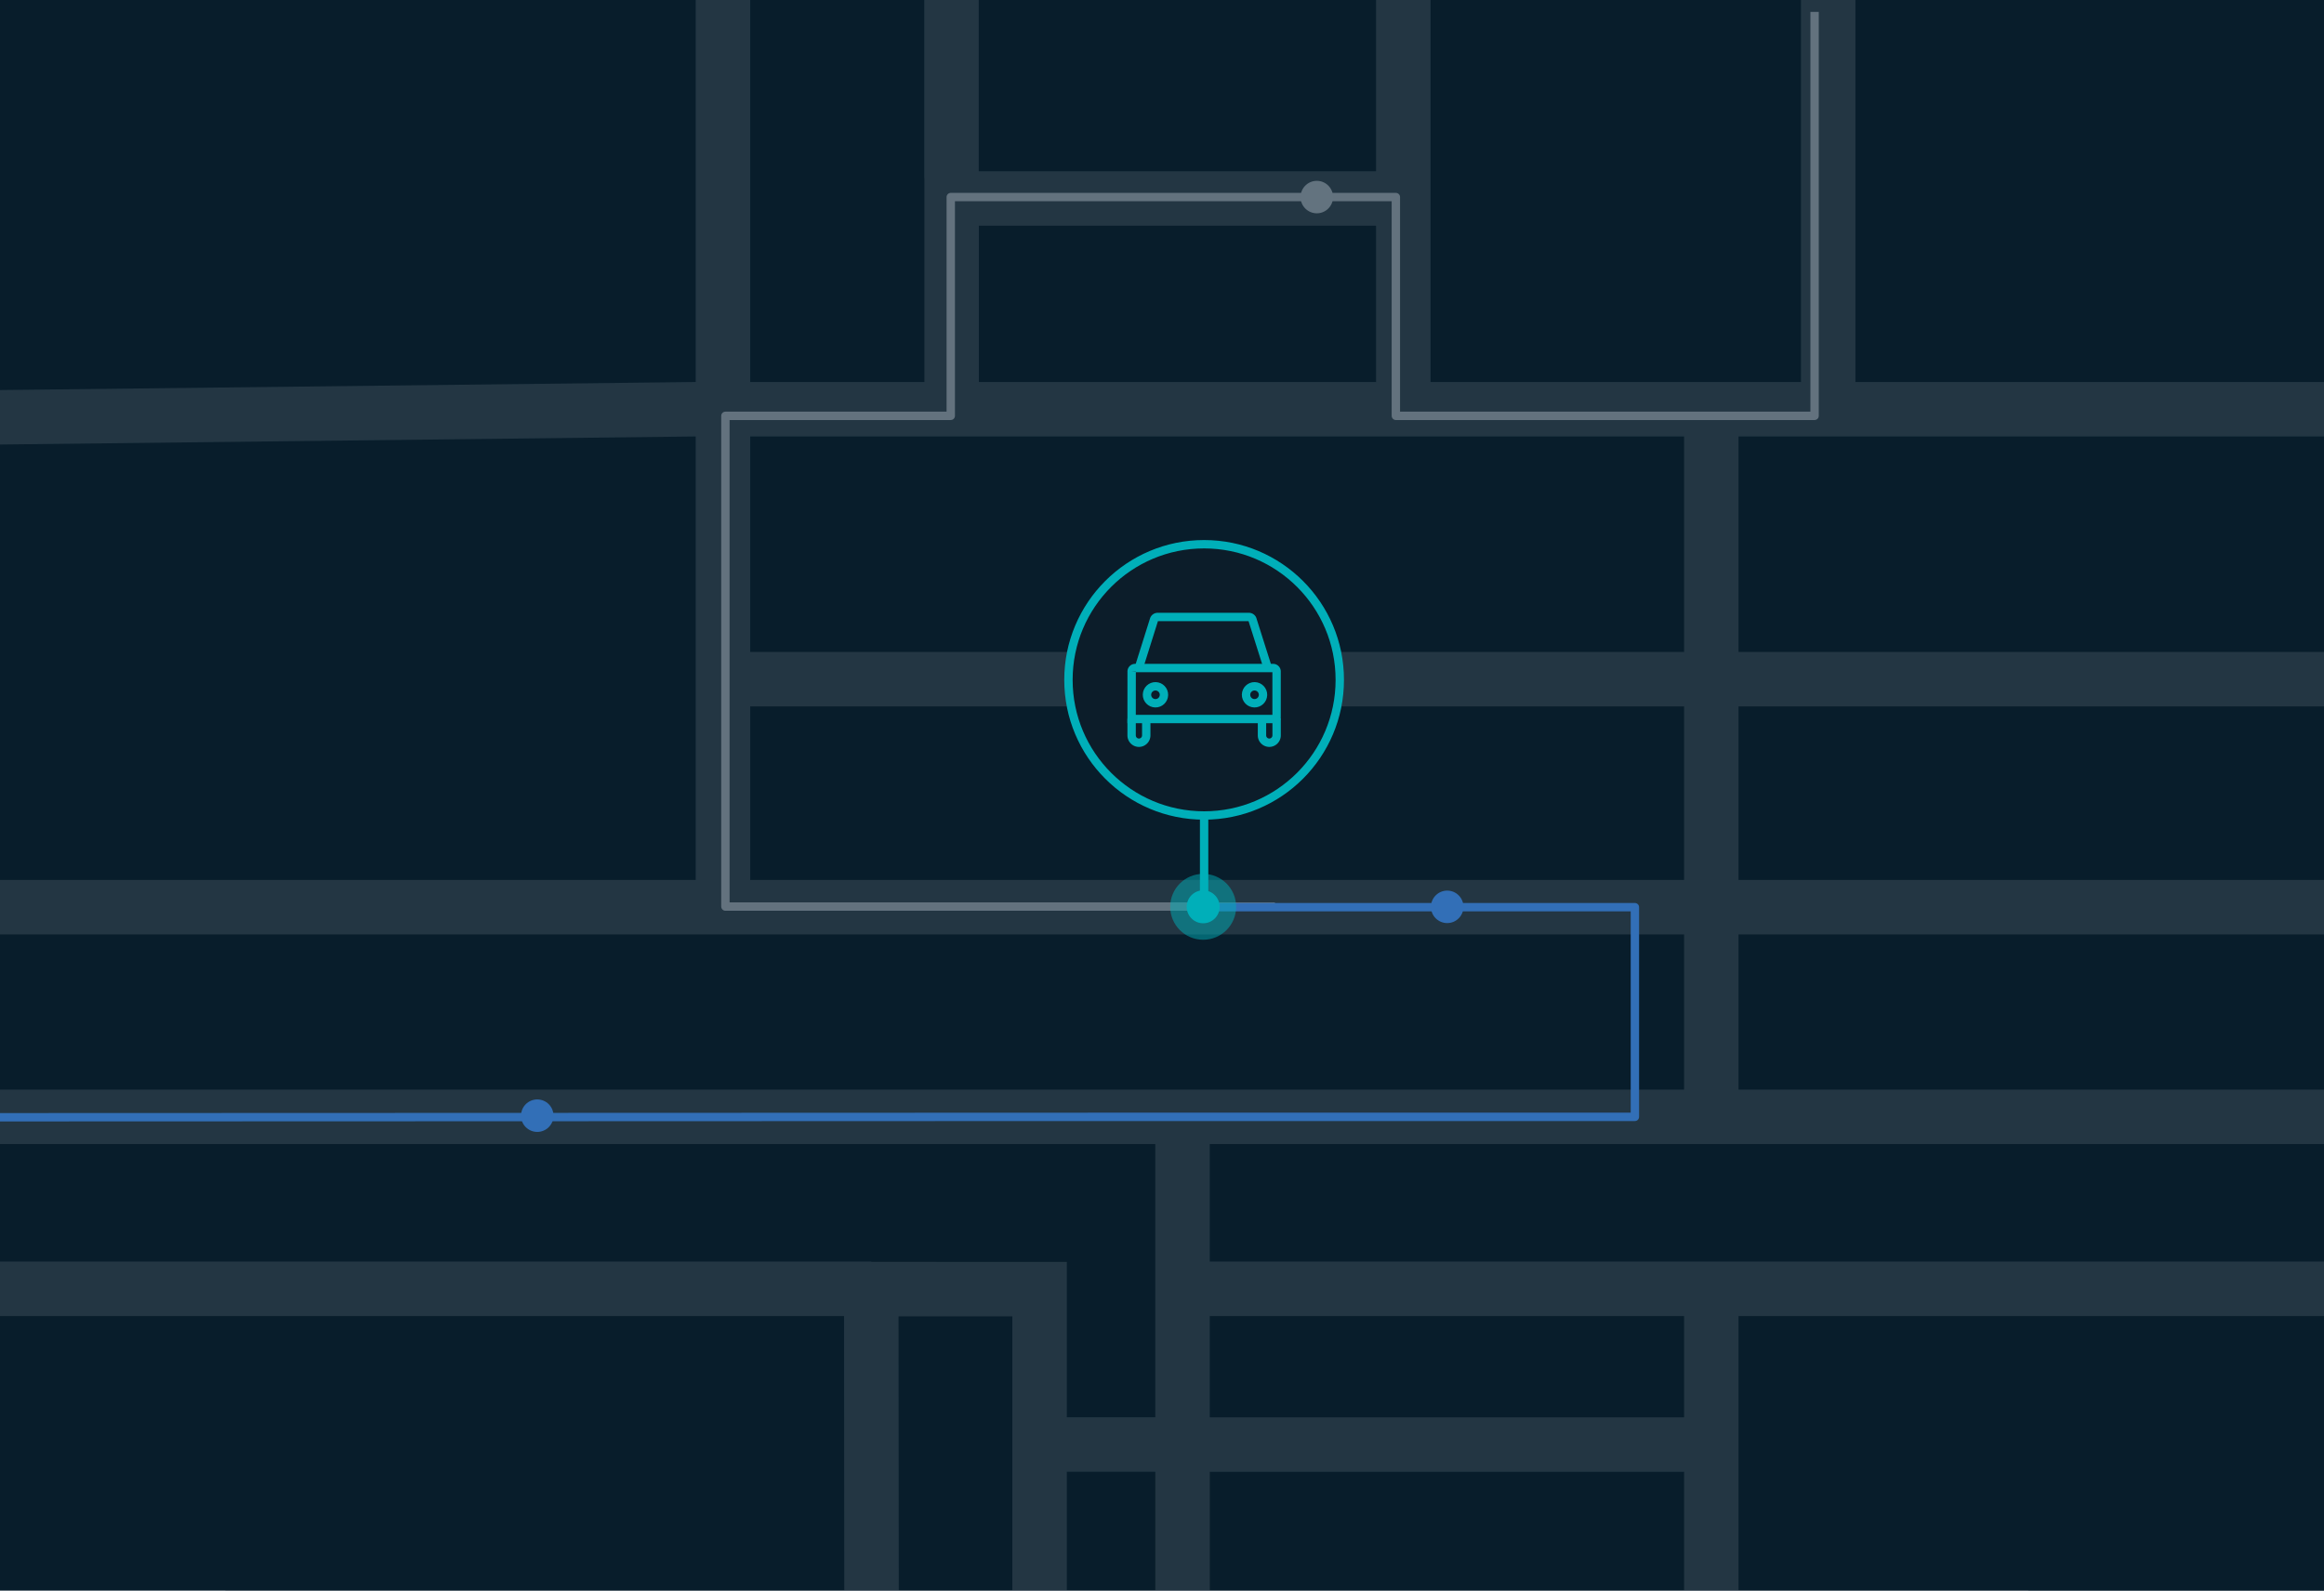 <?xml version="1.0" encoding="UTF-8"?> <svg xmlns="http://www.w3.org/2000/svg" id="ART" viewBox="0 0 1110 760"> <defs> <style>.cls-1{fill:#081d2b;}.cls-2{fill:#63727e;opacity:0.3;}.cls-3,.cls-4,.cls-6{fill:none;}.cls-3{stroke:#63727e;}.cls-3,.cls-4{stroke-linejoin:round;}.cls-3,.cls-4,.cls-5,.cls-6{stroke-width:4px;}.cls-4{stroke:#326fb7;}.cls-5{fill:#0c1d2a;}.cls-5,.cls-6{stroke:#00afb9;stroke-miterlimit:10;}.cls-7,.cls-8{fill:#00afb9;}.cls-7{opacity:0.5;}.cls-9{fill:#326fb7;}.cls-10{fill:#63737f;}</style> </defs> <title>2019-Q3-Website-Promo-Highlight-Images_Final</title> <polyline class="cls-1" points="-0.015 -0.303 -0.015 759.961 1110 760 1110 -0.264"></polyline> <path class="cls-2" d="M804.356,628.749v48.408H577.818V628.749Zm0-317.261H358.315V208.528H804.356ZM657.242,182.508H467.534V107.844H657.242ZM332.296-.303l0,182.811L-.024,186.359V212.379l332.32-3.851,0,211.886H0v26.02H804.356v74.154H558.088v-.006H0v26.02H551.798V677.143H509.541v-74.265H416.155v-.149H0V628.749H403.145L403.252,760h26.02l-.106-131.102h54.356V760h26.02V703.163h42.277V760h26.02V703.177H804.356l0,56.823h26.02V628.749H1110V602.729H577.818V546.607h252.558v-.006H1110V520.582H830.376V446.433H1110V420.414H830.376v-82.906H1110V311.488H830.376V208.528H1110V182.508H886.194l0-182.811H860.174l0,182.811H683.262V81.825l0-82.128H657.242V81.825H467.472l0-82.128H441.452l0,85.34h.062v97.471H358.315l0-182.811Zm26.02,420.717v-82.906H804.356v82.906Z"></path> <polyline class="cls-3" points="608.916 433.124 346.474 433.124 346.474 198.674 454.107 198.674 454.107 94.154 666.7 94.154 666.7 198.674 866.686 198.674 866.685 5.697"></polyline> <polyline class="cls-4" points="575.116 433.424 780.866 433.424 780.866 533.598 528.309 533.598 0 533.787"></polyline> <circle class="cls-5" cx="575.116" cy="324.814" r="64.798"></circle> <path class="cls-6" d="M543.99,318.939l7.193-22.871a1.832,1.832,0,0,1,1.844-1.291l43.403-0a1.796,1.796,0,0,1,1.844,1.476l7.193,22.687"></path> <path class="cls-6" d="M609.693,343.525l-69.203-0.0.017-22.614a1.643,1.643,0,0,1,1.74-1.74h1.74l62.262,0h1.74a1.643,1.643,0,0,1,1.74,1.74l0,20.976-.034,1.882"></path> <circle class="cls-6" cx="551.882" cy="331.946" r="4.056" transform="translate(207.584 876.208) rotate(-88.709)"></circle> <circle class="cls-6" cx="599.195" cy="331.946" r="4.056" transform="translate(253.832 923.51) rotate(-88.709)"></circle> <path class="cls-6" d="M547.478,343.744v7.613a3.505,3.505,0,0,1-3.494,3.494h0a3.505,3.505,0,0,1-3.494-3.494V343.357"></path> <path class="cls-6" d="M609.744,343.357v8a3.505,3.505,0,0,1-3.494,3.494h0a3.505,3.505,0,0,1-3.494-3.494v-7.613"></path> <circle class="cls-7" cx="574.667" cy="433.241" r="15.744"></circle> <circle class="cls-8" cx="574.667" cy="433.241" r="7.872"></circle> <line class="cls-6" x1="575.116" y1="389.612" x2="575.116" y2="433.424"></line> <circle class="cls-9" cx="691.223" cy="433.26" r="7.758"></circle> <circle class="cls-9" cx="256.608" cy="533.03" r="7.758"></circle> <circle class="cls-10" cx="628.942" cy="94.154" r="7.758"></circle> </svg> 